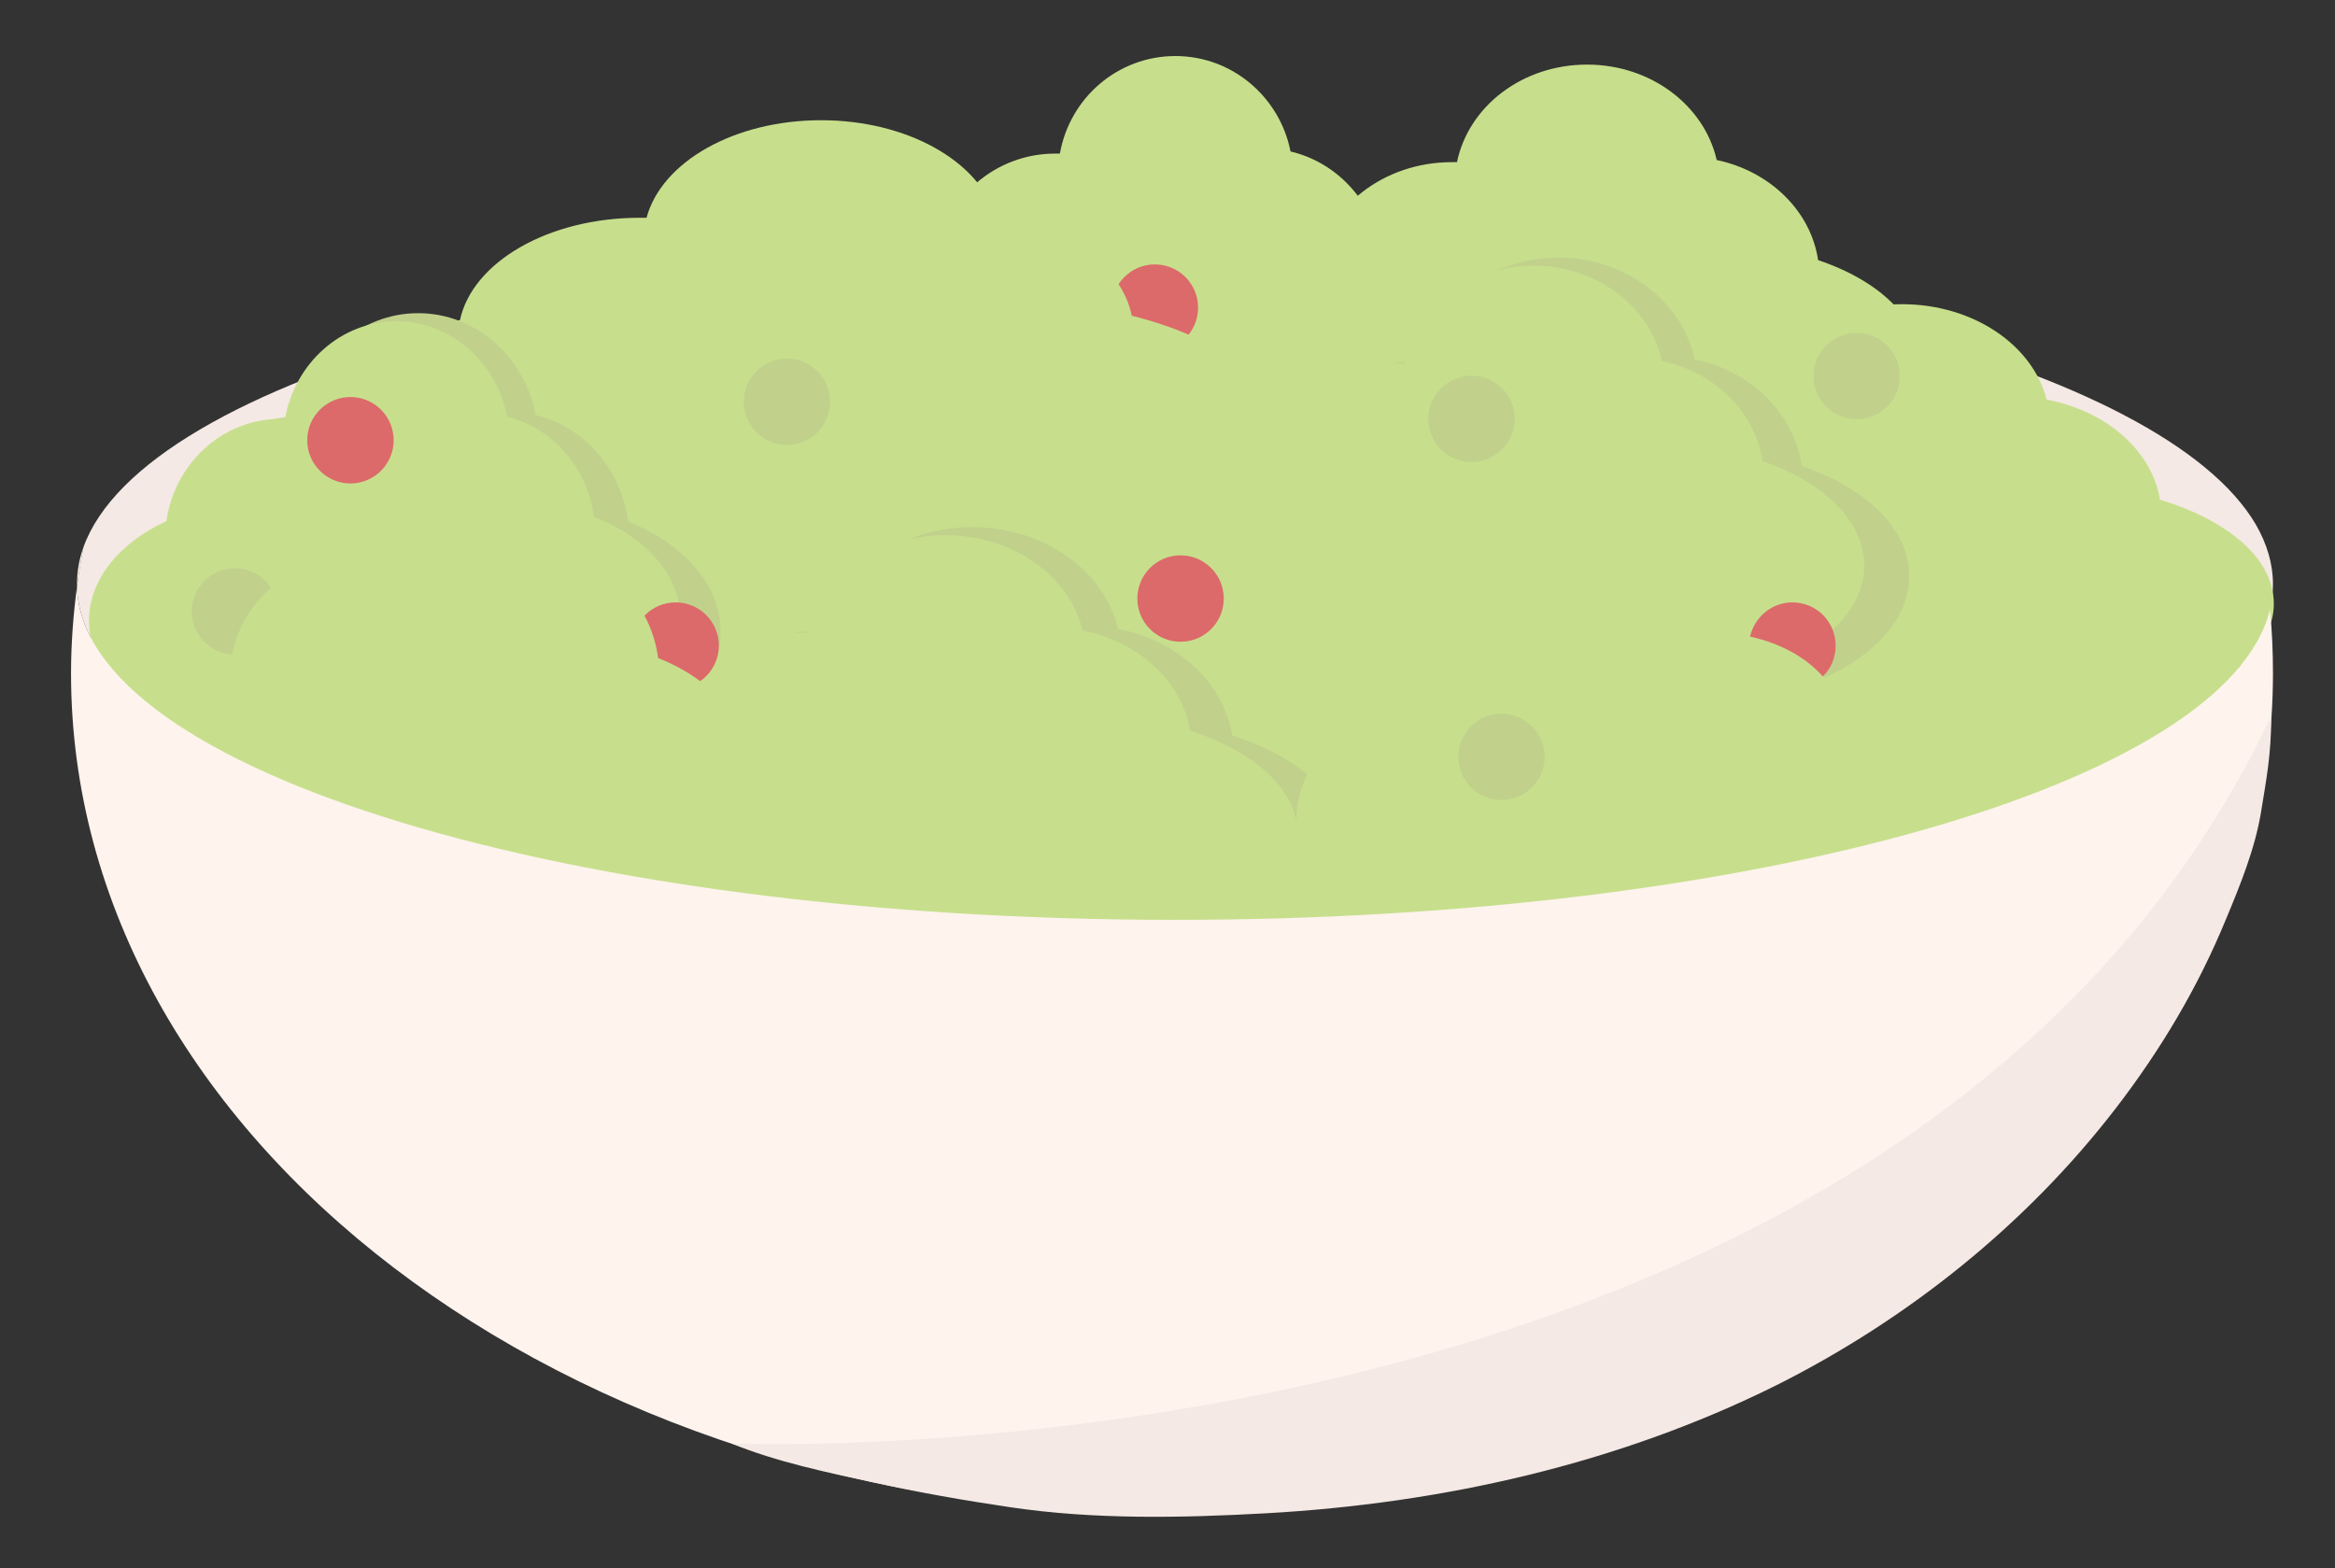 <?xml version="1.0" encoding="utf-8"?>
<!-- Generator: Adobe Illustrator 19.0.0, SVG Export Plug-In . SVG Version: 6.00 Build 0)  -->
<svg version="1.1" id="Layer_1" xmlns="http://www.w3.org/2000/svg" xmlns:xlink="http://www.w3.org/1999/xlink" x="0px" y="0px"
	 width="545.7px" height="366.5px" viewBox="0 0 545.7 366.5" style="enable-background:new 0 0 545.7 366.5;" xml:space="preserve"
	>
<rect x="0" y="0" width="545.7" height="366.5" fill="#333333" stroke="none"/>
<style type="text/css">
	.st0{fill:#F4E9E4;}
	.st1{fill:#C7DF8C;}
	.st2{fill:#DC6A6A;}
	.st3{fill:#C1D18C;}
	.st4{fill:#FEF3ED;}
</style>
<g id="XMLID_520_">
	<path id="XMLID_437_" class="st0" d="M527.2,122.6C505.7,85.9,400.8,58,274.6,58c-132.2,0-241,30.6-255.1,69.9
		c-0.6,3-1.1,6.1-1.5,9.2c1,43.1,115.5,77.9,256.6,77.9c135.2,0,245.9-32,255.9-72.5c0.5-2,0.7-4,0.7-6
		C531.2,131.8,529.8,127.1,527.2,122.6z"/>
	<g id="XMLID_431_">
		<path id="XMLID_432_" class="st1" d="M322.7,58.8c-1.6-11.5-10.1-20.8-21.1-23.4c-2.5-12.7-13.6-22.3-26.9-22.3
			c-13.5,0-24.7,9.8-27,22.8c-0.4,0-0.7,0-1.1,0c-14.1,0-25.8,10.4-27.8,23.9c-11.4,5-18.9,13.6-18.9,23.3
			c0,15.4,18.8,27.9,41.9,27.9c0.4,0,0.7,0,1,0c8.4,1.5,17.6,2.4,27.3,2.4c10,0,19.4-0.9,27.9-2.5c1.3,0.1,2.6,0.1,3.9,0.1
			c23.1,0,41.9-12.5,41.9-27.9C343.9,72.6,335.3,63.6,322.7,58.8z"/>
	</g>
	<circle id="XMLID_527_" class="st2" cx="269.9" cy="71.9" r="10.1"/>
	<g id="XMLID_206_">
		<path id="XMLID_434_" class="st1" d="M264.5,73.8c-2.3-11.5-15.2-20.8-31.9-23.4c-3.8-12.7-20.6-22.3-40.7-22.3
			c-20.4,0-37.3,9.8-40.8,22.8c-0.5,0-1.1,0-1.6,0c-21.4,0-39.1,10.4-42,23.9c-17.2,5-28.5,13.6-28.5,23.3
			c0,15.4,28.4,27.9,63.3,27.9c0.5,0,1.1,0,1.6,0c12.6,1.5,26.6,2.4,41.3,2.4c15.1,0,29.4-0.9,42.2-2.5c1.9,0.1,3.9,0.1,5.9,0.1
			c35,0,63.3-12.5,63.3-27.9C296.6,87.6,283.7,78.6,264.5,73.8z"/>
	</g>
	<g id="XMLID_433_">
		<path id="XMLID_435_" class="st1" d="M310.7,117.8c-2.4-11.5-15.7-20.8-33-23.4c-4-12.7-21.3-22.3-42.1-22.3
			c-21,0-38.5,9.8-42.2,22.8c-0.6,0-1.1,0-1.7,0c-22.1,0-40.4,10.4-43.4,23.9c-17.8,5-29.5,13.6-29.5,23.3
			c0,15.4,29.3,27.9,65.5,27.9c0.6,0,1.1,0,1.6,0c13.1,1.5,27.5,2.4,42.7,2.4c15.6,0,30.3-0.9,43.6-2.5c2,0.1,4,0.1,6.1,0.1
			c36.2,0,65.5-12.5,65.5-27.9C343.9,131.6,330.5,122.6,310.7,117.8z"/>
	</g>
	<g id="XMLID_438_">
		<path id="XMLID_440_" class="st1" d="M504.8,116.8c-1.9-11.5-12.6-20.8-26.5-23.4c-3.2-12.7-17.1-22.3-33.8-22.3
			c-16.9,0-30.9,9.8-33.9,22.8c-0.4,0-0.9,0-1.3,0c-17.7,0-32.4,10.4-34.9,23.9c-14.3,5-23.7,13.6-23.7,23.3
			c0,15.4,23.5,27.9,52.6,27.9c0.4,0,0.9,0,1.3,0c10.5,1.5,22.1,2.4,34.3,2.4c12.5,0,24.4-0.9,35-2.5c1.6,0.1,3.2,0.1,4.9,0.1
			c29,0,52.6-12.5,52.6-27.9C531.4,130.6,520.7,121.6,504.8,116.8z"/>
	</g>
	<g id="XMLID_461_">
		<path id="XMLID_462_" class="st1" d="M497.8,137.8c-1.9-11.5-12.6-20.8-26.5-23.4c-3.2-12.7-17.1-22.3-33.8-22.3
			c-16.9,0-30.9,9.8-33.9,22.8c-0.4,0-0.9,0-1.3,0c-17.7,0-32.4,10.4-34.9,23.9c-14.3,5-23.7,13.6-23.7,23.3
			c0,15.4,23.5,27.9,52.6,27.9c0.4,0,0.9,0,1.3,0c10.5,1.5,22.1,2.4,34.3,2.4c12.5,0,24.4-0.9,35-2.5c1.6,0.1,3.2,0.1,4.9,0.1
			c29,0,52.6-12.5,52.6-27.9C524.4,151.6,513.7,142.6,497.8,137.8z"/>
	</g>
	<g id="XMLID_443_">
		<path id="XMLID_444_" class="st1" d="M424.9,60.8c-1.7-11.5-11.3-20.8-23.7-23.4c-2.9-12.7-15.3-22.3-30.3-22.3
			c-15.2,0-27.7,9.8-30.4,22.8c-0.4,0-0.8,0-1.2,0c-15.9,0-29.1,10.4-31.3,23.9c-12.8,5-21.2,13.6-21.2,23.3
			c0,15.4,21.1,27.9,47.1,27.9c0.4,0,0.8,0,1.2,0c9.4,1.5,19.8,2.4,30.8,2.4c11.2,0,21.8-0.9,31.4-2.5c1.4,0.1,2.9,0.1,4.4,0.1
			c26,0,47.1-12.5,47.1-27.9C448.8,74.6,439.2,65.6,424.9,60.8z"/>
	</g>
	<g id="XMLID_204_">
		<path id="XMLID_430_" class="st3" d="M146.8,121.9c-1.6-12.3-10.3-22.2-21.6-24.9c-2.6-13.6-13.9-23.8-27.5-23.8
			c-13.7,0-25.2,10.5-27.6,24.3c-0.4,0-0.7,0-1.1,0c-14.4,0-26.4,11-28.4,25.4c-11.6,5.3-19.3,14.4-19.3,24.8
			c0,16.4,19.1,29.7,42.8,29.7c0.4,0,0.7,0,1.1,0c8.5,1.6,18,2.5,27.9,2.5c10.2,0,19.8-0.9,28.5-2.6c1.3,0.1,2.6,0.1,4,0.1
			c23.6,0,42.8-13.3,42.8-29.7C168.5,136.7,159.7,127,146.8,121.9z"/>
		<path id="XMLID_429_" class="st1" d="M138.8,120.8c-1.5-11.5-9.7-20.8-20.3-23.4c-2.4-12.7-13.1-22.3-25.9-22.3
			c-12.9,0-23.7,9.8-26,22.8c-0.3,0-0.7,0-1,0c-13.6,0-24.8,10.4-26.7,23.9c-10.9,5-18.1,13.6-18.1,23.3c0,15.4,18,27.9,40.2,27.9
			c0.3,0,0.7,0,1,0c8,1.5,16.9,2.4,26.3,2.4c9.6,0,18.6-0.9,26.8-2.5c1.2,0.1,2.5,0.1,3.7,0.1c22.2,0,40.2-12.5,40.2-27.9
			C159.2,134.6,151,125.6,138.8,120.8z"/>
	</g>
	<circle id="XMLID_519_" class="st3" cx="183.9" cy="93.9" r="10.1"/>
	<circle id="XMLID_528_" class="st3" cx="433.9" cy="87.9" r="10.1"/>
	<circle id="XMLID_525_" class="st2" cx="81.9" cy="102.9" r="10.1"/>
	<circle id="XMLID_529_" class="st3" cx="54.9" cy="142.9" r="10.1"/>
	<g id="XMLID_442_">
		<path id="XMLID_457_" class="st3" d="M421.1,108.9c-1.8-12.3-11.9-22.2-25-24.9c-3-13.6-16.2-23.8-31.9-23.8
			c-16,0-29.2,10.5-32,24.3c-0.4,0-0.8,0-1.3,0c-16.8,0-30.6,11-33,25.4c-13.5,5.3-22.4,14.4-22.4,24.8c0,16.4,22.2,29.7,49.7,29.7
			c0.4,0,0.8,0,1.2,0c9.9,1.6,20.9,2.5,32.4,2.5c11.8,0,23-0.9,33.1-2.6c1.5,0.1,3,0.1,4.6,0.1c27.4,0,49.7-13.3,49.7-29.7
			C446.3,123.7,436.1,114,421.1,108.9z"/>
		<path id="XMLID_445_" class="st1" d="M411.9,107.8c-1.7-11.5-11.2-20.8-23.5-23.4c-2.8-12.7-15.2-22.3-30-22.3
			c-15,0-27.5,9.8-30.1,22.8c-0.4,0-0.8,0-1.2,0c-15.8,0-28.8,10.4-31,23.9c-12.7,5-21,13.6-21,23.3c0,15.4,20.9,27.9,46.7,27.9
			c0.4,0,0.8,0,1.2,0c9.3,1.5,19.7,2.4,30.5,2.4c11.1,0,21.7-0.9,31.2-2.5c1.4,0.1,2.9,0.1,4.3,0.1c25.8,0,46.7-12.5,46.7-27.9
			C435.5,121.6,426,112.6,411.9,107.8z"/>
	</g>
	<g id="XMLID_463_">
		<path id="XMLID_464_" class="st1" d="M381.8,165.8c-1.9-11.5-12.6-20.8-26.5-23.4c-3.2-12.7-17.1-22.3-33.8-22.3
			c-16.9,0-30.9,9.8-33.9,22.8c-0.4,0-0.9,0-1.3,0c-17.7,0-32.4,10.4-34.9,23.9c-14.3,5-23.7,13.6-23.7,23.3
			c0,15.4,23.5,27.9,52.6,27.9c0.4,0,0.9,0,1.3,0c10.5,1.5,22.1,2.4,34.3,2.4c12.5,0,24.4-0.9,35-2.5c1.6,0.1,3.2,0.1,4.9,0.1
			c29,0,52.6-12.5,52.6-27.9C408.4,179.6,397.7,170.6,381.8,165.8z"/>
	</g>
	<circle id="XMLID_521_" class="st3" cx="343.9" cy="97.9" r="10.1"/>
	<circle id="XMLID_522_" class="st2" cx="275.9" cy="139.9" r="10.1"/>
	<g id="XMLID_458_">
		<path id="XMLID_460_" class="st3" d="M288,171.9c-2-12.3-12.7-22.2-26.7-24.9c-3.2-13.6-17.2-23.8-34.1-23.8
			c-17,0-31.2,10.5-34.2,24.3c-0.5,0-0.9,0-1.4,0c-17.9,0-32.7,11-35.2,25.4c-14.4,5.3-23.9,14.4-23.9,24.8
			c0,16.4,23.7,29.7,53,29.7c0.4,0,0.9,0,1.3,0c10.6,1.6,22.3,2.5,34.6,2.5c12.6,0,24.6-0.9,35.3-2.6c1.6,0.1,3.3,0.1,4.9,0.1
			c29.3,0,53-13.3,53-29.7C314.8,186.7,304,177,288,171.9z"/>
		<path id="XMLID_459_" class="st1" d="M278.1,170.8c-1.8-11.5-12-20.8-25.1-23.4c-3-12.7-16.2-22.3-32.1-22.3
			c-16,0-29.4,9.8-32.2,22.8c-0.4,0-0.8,0-1.3,0c-16.8,0-30.8,10.4-33.1,23.9c-13.5,5-22.5,13.6-22.5,23.3
			c0,15.4,22.3,27.9,49.9,27.9c0.4,0,0.8,0,1.2,0c10,1.5,21,2.4,32.6,2.4c11.9,0,23.1-0.9,33.3-2.5c1.5,0.1,3.1,0.1,4.6,0.1
			c27.5,0,49.9-12.5,49.9-27.9C303.3,184.6,293.1,175.6,278.1,170.8z"/>
	</g>
	<circle id="XMLID_524_" class="st2" cx="157.9" cy="150.9" r="10.1"/>
	<g id="XMLID_465_">
		<path id="XMLID_466_" class="st1" d="M430.7,165.6c-4.2-10.9-16.4-17.9-30.5-17.7c-5.6-11.8-21.1-18.5-37.5-15.2
			c-16.6,3.3-28.4,15.6-28.8,28.9c-0.4,0.1-0.9,0.1-1.3,0.2c-17.4,3.5-29.8,16.5-29.6,30.1c-13,7.7-20.6,17.9-18.7,27.4
			c3,15,28.5,22.6,57,17c0.4-0.1,0.9-0.2,1.3-0.3c10.6-0.6,22.1-2,34.1-4.4c12.3-2.4,23.7-5.6,33.9-9.2c1.6-0.2,3.2-0.5,4.8-0.8
			c28.5-5.7,49.1-22.5,46.1-37.5C459.5,174,447.3,167.2,430.7,165.6z"/>
	</g>
	<circle id="XMLID_526_" class="st3" cx="350.9" cy="176.9" r="10.1"/>
	<g id="XMLID_455_">
		<path id="XMLID_456_" class="st1" d="M153.8,153.8c-1.5-11.5-9.7-20.8-20.3-23.4c-2.4-12.7-13.1-22.3-25.9-22.3
			c-12.9,0-23.7,9.8-26,22.8c-0.3,0-0.7,0-1,0c-13.6,0-24.8,10.4-26.7,23.9c-10.9,5-18.1,13.6-18.1,23.3c0,15.4,18,27.9,40.2,27.9
			c0.3,0,0.7,0,1,0c8,1.5,16.9,2.4,26.3,2.4c9.6,0,18.6-0.9,26.8-2.5c1.2,0.1,2.5,0.1,3.7,0.1c22.2,0,40.2-12.5,40.2-27.9
			C174.2,167.6,166,158.6,153.8,153.8z"/>
	</g>
	<g id="XMLID_436_">
		<path id="XMLID_439_" class="st4" d="M274.6,215C133.5,215,19,180.2,18,137.1c-0.9,6.7-1.4,13.5-1.4,20.3
			c0,108.4,115.2,196.4,257.3,196.4s257.3-87.9,257.3-196.4c0-5-0.2-10-0.7-14.9C520.5,183.1,409.7,215,274.6,215z"/>
		<path id="XMLID_441_" class="st4" d="M18,136.5c0,0.2,0,0.4,0,0.6c0.4-3.1,0.9-6.1,1.5-9.2C18.5,130.7,18,133.6,18,136.5z"/>
	</g>
	<path id="XMLID_530_" class="st0" d="M171,337.4c0,0,273.7,11.7,359.8-170c0,9.2-1.2,15-2.4,22.5c-1.4,8.5-4.9,17.1-8.2,25
		c-6.5,15.8-15.3,30.6-25.7,44.1c-21,27.3-48.7,49.4-79.4,64.8c-37,18.4-78.1,27.6-119.2,29.9c-19.7,1.1-40.2,1.5-59.7-1.4
		c-10.9-1.6-21.7-3.5-32.5-5.9C193.6,344.2,181.4,341.7,171,337.4z"/>
	<path id="XMLID_348_" class="st2" d="M426,158.1c1.9-1.8,3-4.4,3-7.2c0-5.6-4.5-10.1-10.1-10.1c-4.9,0-8.9,3.5-9.9,8
		C415.9,150.3,421.9,153.5,426,158.1z"/>
</g>
</svg>
